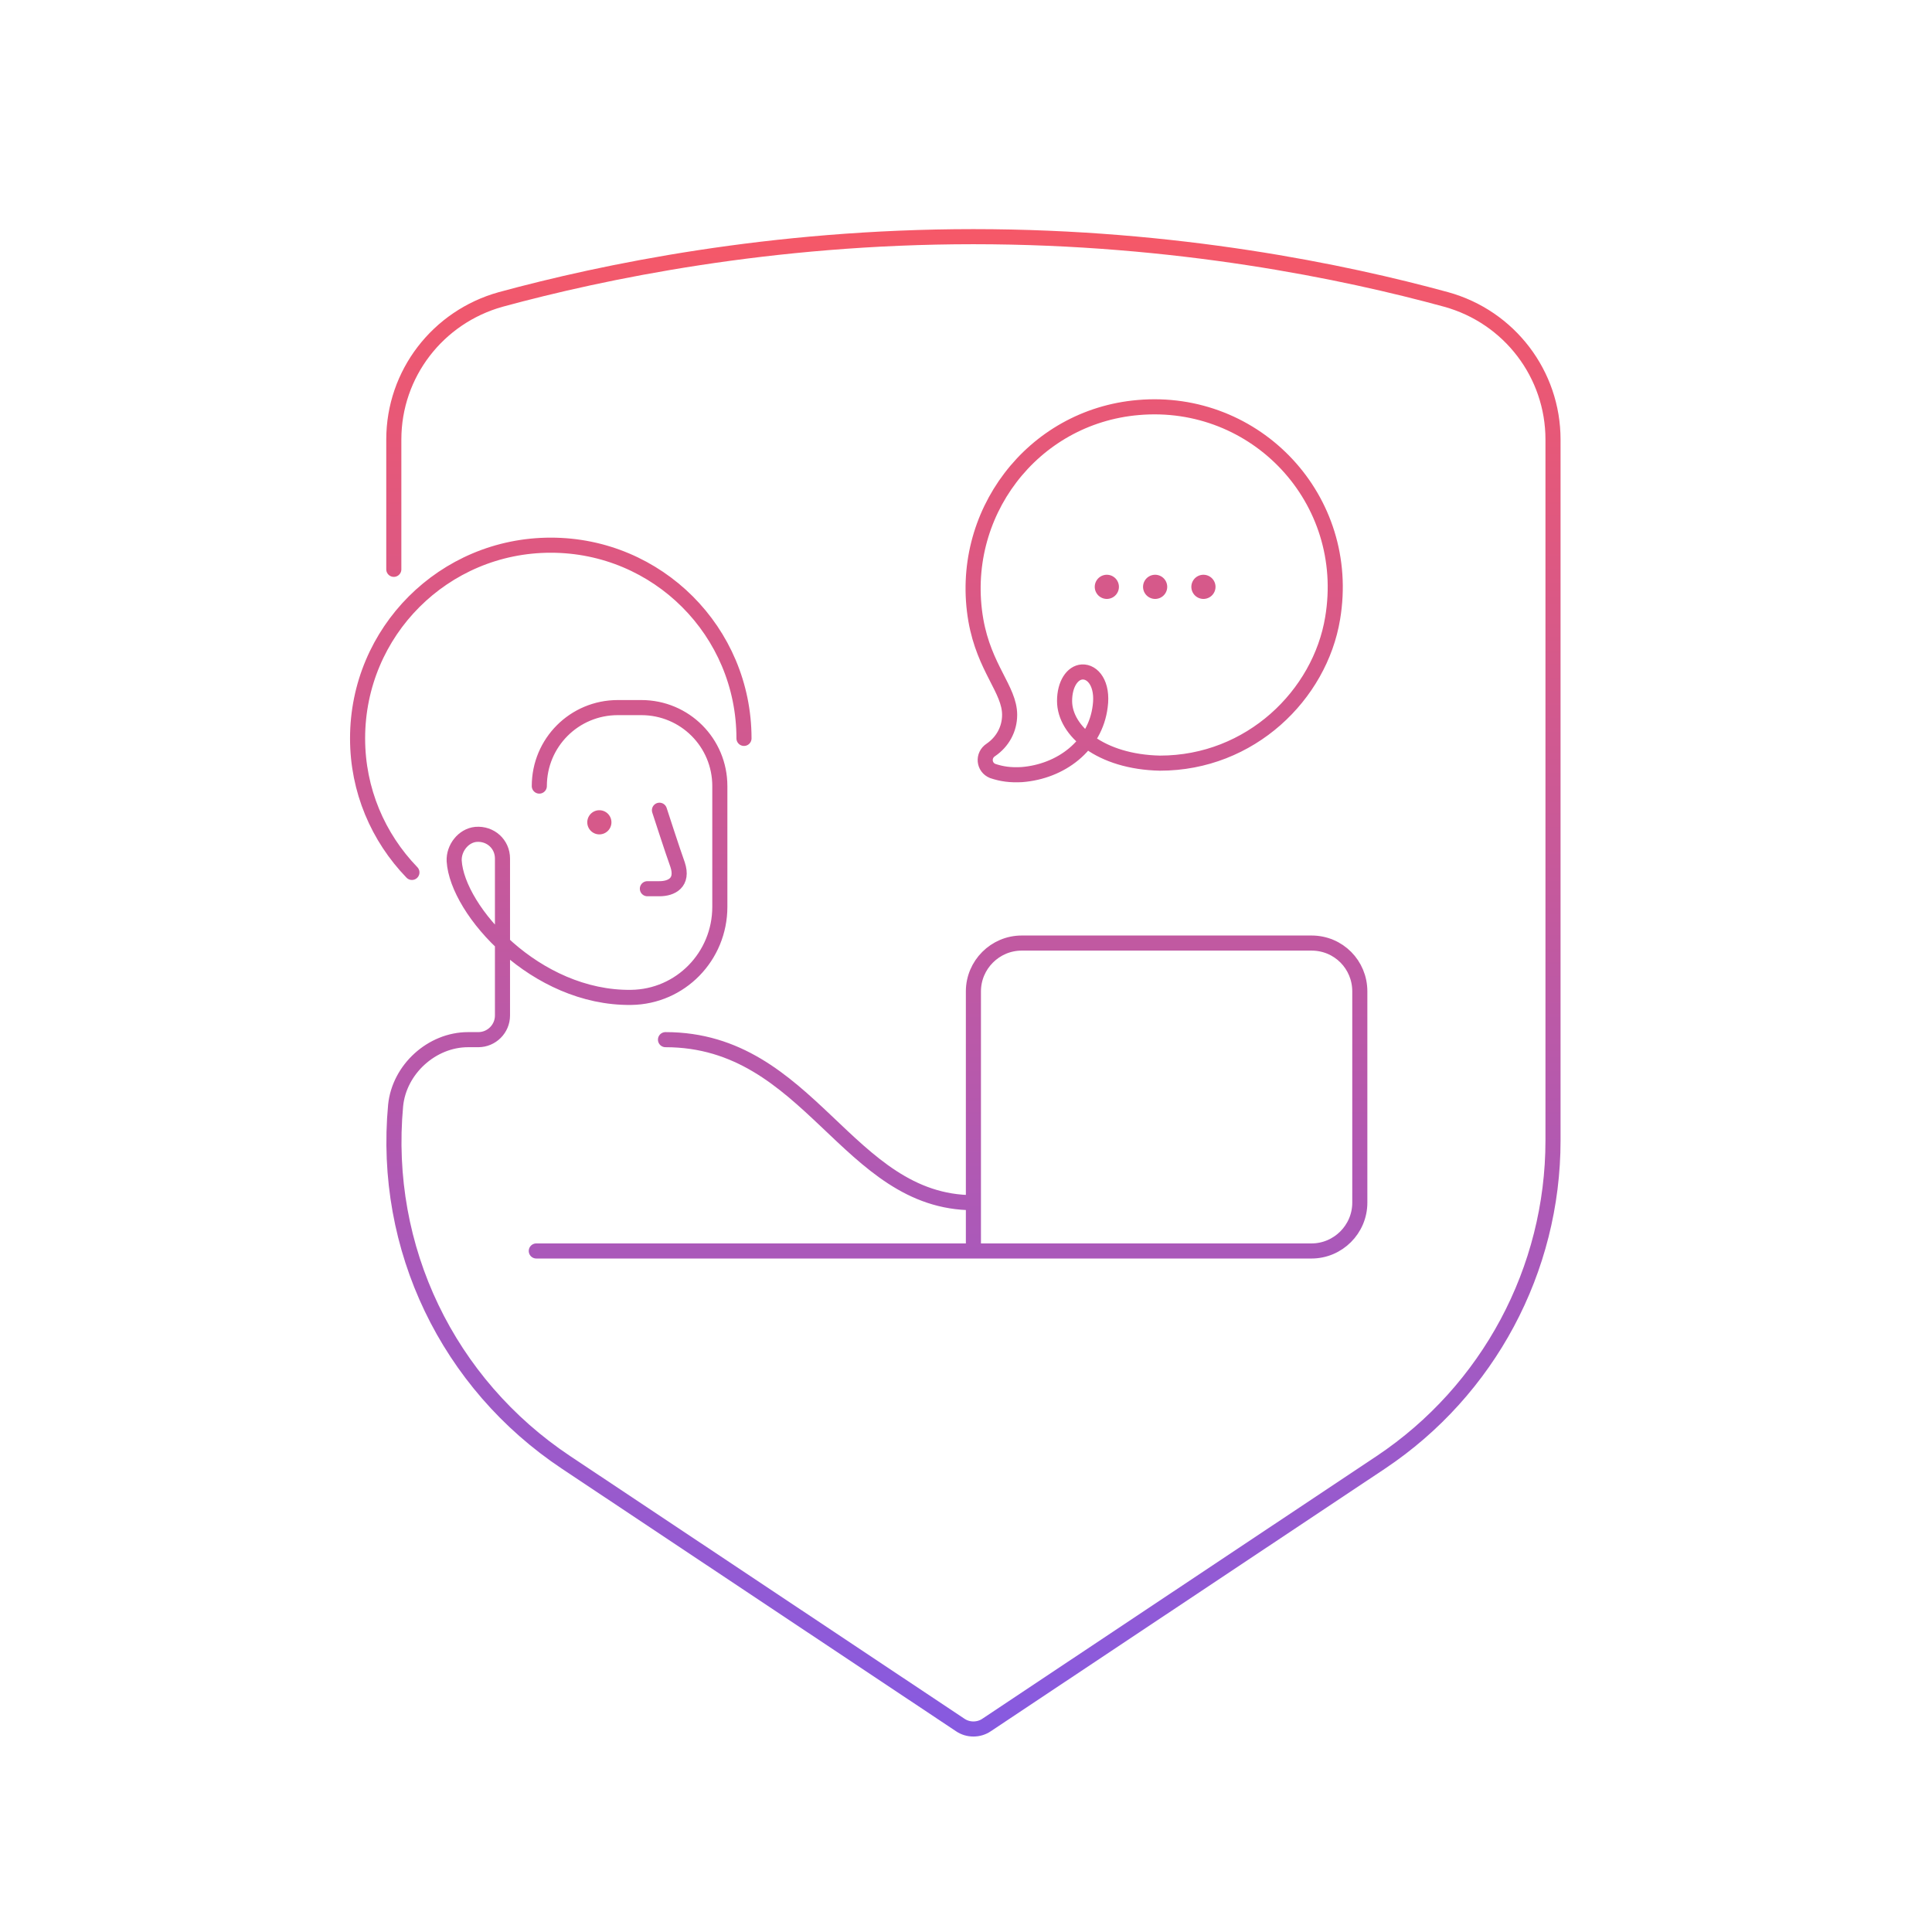 <svg xmlns="http://www.w3.org/2000/svg" width="320" height="320" fill="none" viewBox="0 0 320 320"><path stroke="url(#a)" stroke-linecap="round" stroke-linejoin="round" stroke-miterlimit="10" stroke-width="2.5" d="M65.227 94.3V72.8c0-10.9 7.3-20.3 17.7-23.2 16.9-4.6 44.7-10.4 78.3-10.4s61.5 5.8 78.3 10.4c10.5 2.9 17.7 12.4 17.7 23.2v116.1c0 21.4-10.7 41.4-28.5 53.3l-65.3 43.5c-1.3.9-3.1.9-4.4 0l-65.3-43.5c-19.5-13-30.4-35.4-28.2-59.1.6-6 6-10.9 12-10.9h1.7c2.2 0 4-1.8 4-4v-26c0-2.4-2-4.2-4.4-4-2.1.2-3.7 2.3-3.6 4.4.5 8.2 13.5 22.8 29.3 22.6 8.2-.1 14.7-6.8 14.7-15v-20c0-7.2-5.8-13-13-13h-3.9c-7.2 0-13 5.8-13 13m71.9 69c-21 0-27-27-51-27m-1-38s2.2 6.8 3 9c1 3-1 4-3 4h-2m-39-2.7c-5.6-5.8-9-13.6-9-22.2 0-17.7 14.3-32 32-32s32 14.3 32 32m-34.4 84.9h112.4m-24.9-91.1c0-2.8 1.3-4.7 2.9-4.8 1.8-.1 3.5 2 3 5.7-.8 6.5-6.5 10.8-13 11.3-1.9.1-3.3-.1-4.8-.6-1.5-.6-1.7-2.6-.3-3.5 1.9-1.3 3.1-3.4 3.1-5.8 0-4.2-4.2-7.7-5.6-15.7-3-17.4 9.3-33.7 26.9-35.2 19.5-1.7 35.5 15.2 32.2 34.9-2.1 12.7-13.6 24-28.6 24-9.8-.2-15.8-5.3-15.8-10.3m40.9 40.1h-48c-4.4 0-8 3.6-8 8v43h56c4.4 0 8-3.6 8-8v-35c0-4.4-3.5-8-8-8"/><path fill="#D6598A" d="M199.327 99.2a2 2 0 1 0 0-4 2 2 0 0 0 0 4M191.327 99.2a2 2 0 1 0 0-4 2 2 0 0 0 0 4M183.327 99.2a2 2 0 1 0 0-4 2 2 0 0 0 0 4M99.227 138.2a2 2 0 1 0 .001-3.999 2 2 0 0 0 0 3.999"/><defs><linearGradient id="a" x1="158.227" x2="158.227" y1="39.2" y2="286.375" gradientUnits="userSpaceOnUse"><stop stop-color="#F55868"/><stop offset="1" stop-color="#875AE0"/></linearGradient></defs></svg>
